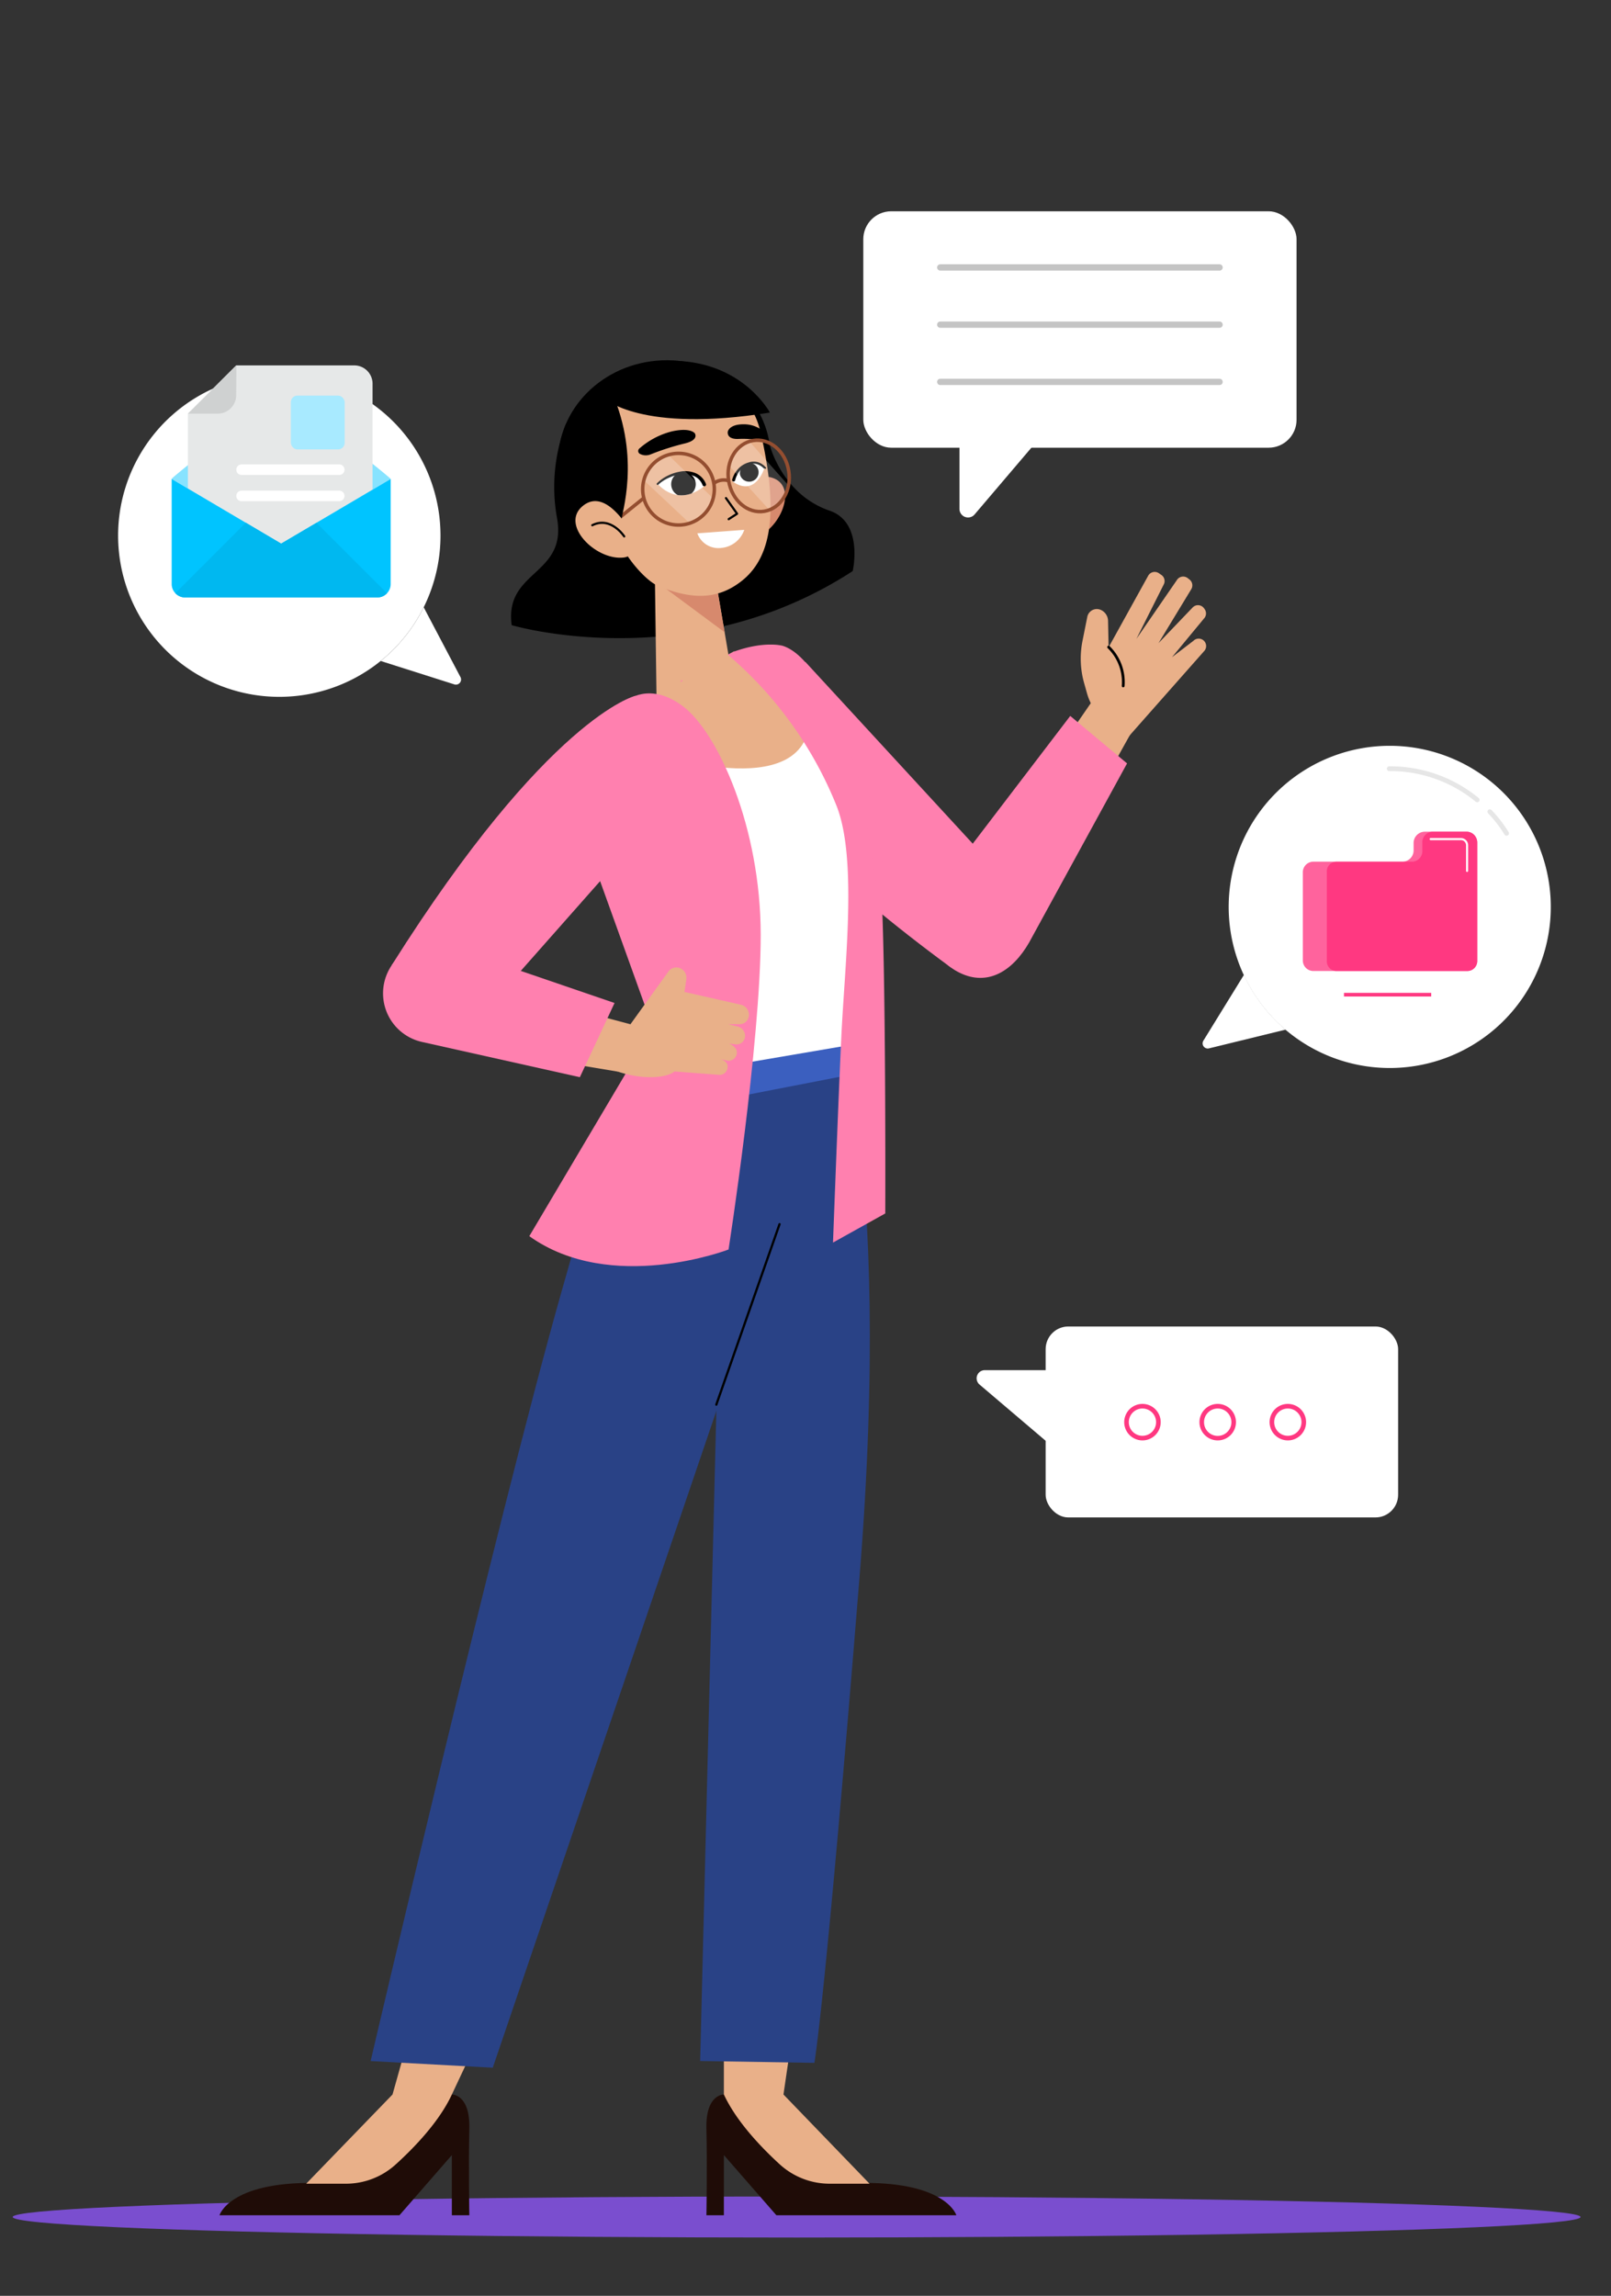 <svg xmlns="http://www.w3.org/2000/svg" xmlns:xlink="http://www.w3.org/1999/xlink" viewBox="0 0 332 473"><rect x="0" y="0" width="332" height="473" fill="#333333" stroke="none"/><defs><style>.cls-1,.cls-13{fill:#fff;}.cls-2{fill:#7a4ecf;}.cls-10,.cls-14,.cls-16,.cls-18,.cls-3,.cls-4,.cls-8{fill:none;}.cls-3{stroke:#ff3881;stroke-width:0.75px;}.cls-14,.cls-3{stroke-miterlimit:10;}.cls-4{stroke:#e6e6e6;stroke-width:0.98px;}.cls-10,.cls-16,.cls-18,.cls-4,.cls-8{stroke-linecap:round;stroke-linejoin:round;}.cls-5{fill:#1f0c07;}.cls-6{fill:#e9b089;}.cls-7{fill:#294286;}.cls-10,.cls-16,.cls-8{stroke:#000;}.cls-8{stroke-width:0.46px;}.cls-9{fill:#d7896d;}.cls-10{stroke-width:0.45px;}.cls-11{clip-path:url(#clip-path);}.cls-12{clip-path:url(#clip-path-2);}.cls-13{opacity:0.22;}.cls-14{stroke:#944e30;stroke-width:0.72px;}.cls-15{fill:#ff80af;}.cls-16{stroke-width:0.57px;}.cls-17{fill:#3b5fbf;}.cls-18{stroke:#c4c4c4;stroke-width:1.3px;}.cls-19{fill:#ff639d;}.cls-20{fill:#ff3881;}.cls-21{fill:#87e3ff;}.cls-22{fill:#e6e8e8;}.cls-23{fill:#cfd1d1;}.cls-24{fill:#a8eaff;}.cls-25{fill:#00c4ff;}.cls-26{fill:#00b8f0;}</style><clipPath id="clip-path"><path class="cls-1" d="M145.34,100s-2.4-5.88-9.82-.36C135.52,99.68,139.55,104.79,145.34,100Z"/></clipPath><clipPath id="clip-path-2"><path class="cls-1" d="M151,99.22s1.57-6.36,6.53-2.79C157.53,96.43,155.74,102.5,151,99.22Z"/></clipPath></defs><g id="Capa_4" data-name="Capa 4"><ellipse class="cls-2" cx="164.17" cy="456.76" rx="161.55" ry="4.23"/></g><g id="OBJECTS"><path class="cls-1" d="M248,214.4a1.06,1.06,0,0,0,1.16,1.59l15.78-3.86a33.22,33.22,0,0,1-8.59-11.28Z"/><path class="cls-1" d="M264.9,212.13a33.19,33.19,0,1,0-8.59-11.28A33.15,33.15,0,0,0,264.9,212.13Z"/><line class="cls-3" x1="294.95" y1="204.93" x2="276.97" y2="204.93"/><path class="cls-4" d="M304.42,164.79a28.21,28.21,0,0,0-17.95-6.42h-.17"/><path class="cls-4" d="M310.48,171.69a27.11,27.11,0,0,0-3.45-4.46"/><path class="cls-5" d="M149.18,431.52s-3.78-.14-3.6,7.06,0,17.82,0,17.82h3.6V444L160,456.4h37.09s-2-6.84-19.44-6.66Z"/><path class="cls-6" d="M149.18,431.52v-9.26l14.44-5.52-2.16,14.78L179.2,449.9H171a15.27,15.27,0,0,1-10.32-4C156.9,442.44,151.77,437.1,149.18,431.52Z"/><path class="cls-7" d="M171.25,205.09s13,31.53,5.87,120S167.83,425,167.83,425l-23.54-.38,5.47-219.54Z"/><path class="cls-5" d="M93.12,431.52s3.78-.14,3.6,7.06,0,17.82,0,17.82h-3.6V444L82.32,456.4H45.23s2-6.84,19.45-6.66Z"/><path class="cls-6" d="M93.12,431.52l9.27-19.72L88,406.28l-7.11,25.24L63.1,449.9h8.17a15.24,15.24,0,0,0,10.31-4C85.4,442.44,90.53,437.1,93.12,431.52Z"/><path class="cls-7" d="M134.63,205.09s-6.9,18.47-19.1,61.69c-13.27,47-39.15,157.85-39.15,157.85L101.55,426,171,222.07l-6.65-17Z"/><line class="cls-8" x1="147.62" y1="289.39" x2="160.65" y2="252.21"/><path d="M116.64,87.32a36.05,36.05,0,0,0-1.82,19.58c2,11.7-10.91,10.57-9.37,21.9,0,0,36.53,10.85,70.28-11.15,0,0,2.31-10-4.74-12.43-9.87-3.37-12.37-13.58-12.37-13.58Z"/><ellipse cx="136.92" cy="94.59" rx="21.91" ry="20.34" transform="translate(-11.51 19.33) rotate(-7.75)"/><polygon class="cls-6" points="134.86 111.27 135.31 144.64 151.41 142.5 146.44 113.2 134.86 111.27"/><polygon class="cls-9" points="149.33 130.26 136.82 120.99 146.75 115.27 149.33 130.26"/><path class="cls-9" d="M152.19,109a16.4,16.4,0,0,1,.94-6.14c1-2.74,2.69-5.46,6-4.43,5.54,1.77,1.53,11-3.72,12.35-1.54.41-3.13-.48-3.17-1.78Z"/><path class="cls-6" d="M131.37,79.45a24.43,24.43,0,0,1,11.25-2c5.19.37,12.1,2.67,14.17,11.79,3.44,15.21,2.67,25.31-4,30.5-4.66,3.64-9.86,4-17.11,1-2.7-1.11-6.71-6-7.79-8.82l-3.11-8S114.46,86.64,131.37,79.45Z"/><polyline class="cls-10" points="149.61 102.62 151.9 105.84 150.17 106.96"/><path d="M150,88.86s-.43,1.59,2,1.58a21.19,21.19,0,0,1,4,.17,1.49,1.49,0,0,0,1.53-.59h0a.84.84,0,0,0-.14-1.1,6.14,6.14,0,0,0-4.21-1.5C150.35,87.41,150,88.86,150,88.86Z"/><path d="M143.19,89.28s1,1.42-2.3,2.14a52.36,52.36,0,0,0-6.8,2.19,2.58,2.58,0,0,1-2.23-.11h0a.67.67,0,0,1-.09-1.1,16.09,16.09,0,0,1,6.68-3.52C142.34,88,143.19,89.28,143.19,89.28Z"/><path class="cls-1" d="M145.34,100s-2.4-5.88-9.82-.36C135.52,99.68,139.55,104.79,145.34,100Z"/><g class="cls-11"><path d="M143.32,99.2a2.53,2.53,0,1,1-3.11-1.89A2.58,2.58,0,0,1,143.32,99.2Z"/></g><path d="M135.4,99.56a8.46,8.46,0,0,1,2.35-1.63,9.36,9.36,0,0,1,2.76-.82,5.7,5.7,0,0,1,2.9.4,4,4,0,0,1,2.07,2.18.37.37,0,0,1-.21.48.38.38,0,0,1-.48-.22h0v0a3.33,3.33,0,0,0-1.65-1.82,5.21,5.21,0,0,0-2.58-.45,8.74,8.74,0,0,0-2.61.71,8,8,0,0,0-2.29,1.47.19.19,0,0,1-.26,0A.18.18,0,0,1,135.4,99.56Z"/><path class="cls-1" d="M151,99.22s1.57-6.36,6.53-2.79C157.53,96.43,155.74,102.5,151,99.22Z"/><g class="cls-12"><path d="M152.49,97.69a1.94,1.94,0,1,0,1.95-2.33A2.17,2.17,0,0,0,152.49,97.69Z"/></g><path d="M157.42,96.53a3.16,3.16,0,0,0-1.44-.91,2.58,2.58,0,0,0-1.65.08h0a3.61,3.61,0,0,0-1,.49,4.09,4.09,0,0,0-.84.77,5.33,5.33,0,0,0-1,2v0a.31.31,0,0,1-.38.23.3.3,0,0,1-.22-.38h0a6,6,0,0,1,.49-1.19,5.8,5.8,0,0,1,.73-1,4.59,4.59,0,0,1,1-.83,4.52,4.52,0,0,1,1.17-.51h0a2.84,2.84,0,0,1,1-.17,3.06,3.06,0,0,1,1,.14,3.56,3.56,0,0,1,1.56,1.07.15.15,0,1,1-.22.2Z"/><path class="cls-1" d="M153.38,109.16l-9.67.72a4.62,4.62,0,0,0,5,3A5.52,5.52,0,0,0,153.38,109.16Z"/><path class="cls-13" d="M137.9,93.9l9.13,8.85s-1.52,4.67-5.18,4.79l-9.16-8.6S134,94.27,137.9,93.9Z"/><path class="cls-13" d="M154.56,91.09l8,9s-1.19,4.61-4.3,4.65l-8-8.77S151.24,91.37,154.56,91.09Z"/><path class="cls-14" d="M147.11,99.57a7.38,7.38,0,1,1-8.5-6.06A7.37,7.37,0,0,1,147.11,99.57Z"/><path class="cls-14" d="M162.54,97c.66,4-1.56,7.74-5,8.33s-6.7-2.21-7.37-6.23,1.57-7.75,5-8.33S161.88,92.93,162.54,97Z"/><path class="cls-14" d="M147.11,99.57a3.44,3.44,0,0,1,3.09-.52"/><line class="cls-14" x1="127.85" y1="106.5" x2="132.66" y2="102.62"/><path d="M128.06,107.26c0-1.41,4-12.73-1.92-26.35,0,0-5.41-.64-6.07,9.24C119,106,128.06,107.26,128.06,107.26Z"/><path class="cls-6" d="M130.94,111.89a17.32,17.32,0,0,0-3.31-5.64c-2-2.29-4.77-4.28-7.54-2-4.73,3.89,2.76,11.29,8.44,10.61,1.67-.19,2.87-1.69,2.41-3Z"/><path class="cls-10" d="M122.06,108.21c3.83-1.92,6.58,2.3,6.58,2.3"/><path d="M124.54,82.07S132,89.28,158.66,85c0,0-5.34-10.13-19.16-10.65S124.54,82.07,124.54,82.07Z"/><path class="cls-15" d="M140.24,140.23s6.86,23.26,55.7,59.08l12.72-16.59L166,136.4Z"/><path class="cls-6" d="M234.49,148.5l-9-4.64-13.35,19.37c3.16,2.1,7.34,4.41,10.52,6.5Z"/><path class="cls-6" d="M224,142.79l-.59-2.09a18.57,18.57,0,0,1-.33-8.64l1-5a2,2,0,0,1,2.64-1.46h0a2.52,2.52,0,0,1,1.63,2.31l.11,5.46,8.14-14.71a1.53,1.53,0,0,1,2.23-.56l.51.35a1.53,1.53,0,0,1,.54,1.86l-5.69,11.32,8.33-12.1a1.53,1.53,0,0,1,2.25-.42l.36.28a1.53,1.53,0,0,1,.37,2l-6.75,11.11,7-7.31a1.53,1.53,0,0,1,2.38.13l.11.16a1.52,1.52,0,0,1,0,1.81l-6.71,8.11,4.41-3.37a1.53,1.53,0,0,1,2.53.55h0a1.52,1.52,0,0,1-.25,1.49l-16.28,18.42-4.45-4.05A11.91,11.91,0,0,1,224,142.79Z"/><path class="cls-16" d="M228.47,133.32a10.08,10.08,0,0,1,3,8"/><path class="cls-15" d="M191.17,186l29.39-38.5,11.71,9.78-20.19,36.91c-3.42,5.94-8.53,9-14.19,6.28h0C192.8,198.11,188.81,191.15,191.17,186Z"/><line class="cls-15" x1="200.48" y1="173.84" x2="194.16" y2="181.16"/><path class="cls-1" d="M165.52,142.86l-20,14,1.24,69.18,27.56-4.66S187.35,162.65,165.52,142.86Z"/><polygon class="cls-17" points="176.46 221.19 149.22 226.48 149.84 219.62 176.46 215.08 176.46 221.19"/><path class="cls-6" d="M135.41,155.3s33,11.06,31.44-9.17l-15.57-11.95-10.43,5.9-5.44,4.54L130,153.74Z"/><path class="cls-15" d="M150,134.89A80,80,0,0,1,172.39,166c4.34,10.93,1.69,32.83,1,47.45S171.67,256,171.67,256l10.77-6s.23-64.11-1.33-72.53-9-40.9-19.79-44.41c0,0-3.66-1.09-10,1.17Z"/><path class="cls-15" d="M181.86,188.41s1.16-20.42-5.4-30.66"/><path class="cls-15" d="M129,144.42s4.88-4.22,11.9,1.21,15.87,24.71,15.87,47-6.63,64.8-6.63,64.8-24.19,9.31-41.06-2.75l25.46-42.95-12.35-34.32Z"/><path class="cls-15" d="M130.88,143.38S113,147.67,80.7,198.9l17.44,11.52,33.75-38.18Z"/><line class="cls-15" x1="124" y1="181.16" x2="131.89" y2="172.24"/><path class="cls-6" d="M152.69,207l-11.63-2.63.38-2.59a2.16,2.16,0,0,0-1.2-2.27,2,2,0,0,0-2.47.62L129.94,211,124,219.4c6.82,3.41,13.2,2.85,15,1.35l9.05.68a1.64,1.64,0,0,0,1.87-1.33c.12-.65,0-1.6-1.89-2l1.86.42a1.7,1.7,0,0,0,1.95-1.43c.16-.85-.55-1.71-1.68-2.1l1.39.17a1.76,1.76,0,0,0,2-1.67,2,2,0,0,0-1.53-2L150,211l2.28,0a1.9,1.9,0,0,0,2.06-1.9A2.11,2.11,0,0,0,152.69,207Z"/><polygon class="cls-6" points="129.94 211.03 110.64 205.88 107.47 217.48 127.33 220.78 129.94 211.03"/><path class="cls-15" d="M92.83,195.07l33.82,11.57-7.15,15.29-32.61-7.28a10.26,10.26,0,0,1-7.25-13.72h0A10.25,10.25,0,0,1,92.83,195.07Z"/><line class="cls-15" x1="107.47" y1="200.08" x2="96.18" y2="196.21"/><rect class="cls-1" x="177.9" y="43.54" width="89.29" height="48.71" rx="5.76" transform="translate(445.1 135.78) rotate(-180)"/><rect class="cls-1" x="215.48" y="273.29" width="72.64" height="39.34" rx="4.67" transform="translate(503.61 585.92) rotate(-180)"/><path class="cls-1" d="M215.92,88.28,200.84,106a1.77,1.77,0,0,1-3.11-1.15V88.28"/><path class="cls-1" d="M218.68,299.55l-16.77-14.26a1.68,1.68,0,0,1,1.09-3h15.68"/><line class="cls-18" x1="251.33" y1="55.1" x2="193.77" y2="55.1"/><line class="cls-18" x1="251.33" y1="66.89" x2="193.77" y2="66.89"/><line class="cls-18" x1="251.33" y1="78.68" x2="193.77" y2="78.68"/><path class="cls-19" d="M270.66,177.53H289a2.32,2.32,0,0,0,2.32-2.33v-1.52a2.33,2.33,0,0,1,2.34-2.33h8.46a2.33,2.33,0,0,1,2.33,2.33v24.2a2.17,2.17,0,0,1-2.17,2.17H270.66a2.17,2.17,0,0,1-2.17-2.17V179.7A2.17,2.17,0,0,1,270.66,177.53Z"/><path class="cls-20" d="M275.31,177.53h15.81a2.19,2.19,0,0,0,2-2.33v-1.52a2.19,2.19,0,0,1,2-2.33h7.3a2.19,2.19,0,0,1,2,2.33v24.2a2,2,0,0,1-1.87,2.17H275.31a2,2,0,0,1-1.87-2.17V179.7A2,2,0,0,1,275.31,177.53Z"/><path class="cls-1" d="M302.34,179.64a.21.21,0,0,0,.22-.21v-5.29a1.49,1.49,0,0,0-1.49-1.48h-6.24a.21.21,0,0,0-.21.21.21.21,0,0,0,.21.22h6.24a1.06,1.06,0,0,1,1.06,1v5.29A.21.21,0,0,0,302.34,179.64Z"/><path class="cls-20" d="M231.68,293a3.76,3.76,0,1,1,3.76,3.76A3.77,3.77,0,0,1,231.68,293Zm.95,0a2.81,2.81,0,1,0,2.81-2.81A2.81,2.81,0,0,0,232.63,293Z"/><path class="cls-20" d="M247.19,293a3.76,3.76,0,1,1,3.76,3.76A3.76,3.76,0,0,1,247.19,293Zm.94,0a2.82,2.82,0,1,0,2.82-2.81A2.82,2.82,0,0,0,248.13,293Z"/><path class="cls-20" d="M261.64,293a3.76,3.76,0,1,1,3.76,3.76A3.77,3.77,0,0,1,261.64,293Zm.95,0a2.81,2.81,0,1,0,2.81-2.81A2.81,2.81,0,0,0,262.59,293Z"/><path class="cls-1" d="M93.63,141a1.06,1.06,0,0,0,1.26-1.51l-7.57-14.37a33.18,33.18,0,0,1-8.86,11.06Z"/><path class="cls-1" d="M87.32,125.11a33.22,33.22,0,1,0-8.86,11.06A33.11,33.11,0,0,0,87.32,125.11Z"/><path class="cls-21" d="M35.38,98.68,57.94,112,80.51,98.68a.08.08,0,0,0,0,0c0-.08-1.26-1.12-3.16-2.66l0,0c-6.23-5.06-19.35-15.42-19.35-15.42S44.83,90.87,38.6,95.93c-1.93,1.57-3.2,2.63-3.21,2.71A.08.08,0,0,0,35.38,98.68Z"/><path class="cls-22" d="M48.67,75.28H73a3.78,3.78,0,0,1,3.78,3.78v36.81A3.78,3.78,0,0,1,73,119.65H42.51a3.79,3.79,0,0,1-3.79-3.78V85.22Z"/><path class="cls-23" d="M48.67,81.44a3.79,3.79,0,0,1-3.79,3.78H38.72l10-9.94Z"/><rect class="cls-24" x="59.94" y="81.51" width="11.09" height="11.09" rx="1.35" transform="translate(130.97 174.1) rotate(-180)"/><path class="cls-1" d="M49.78,95.68H69.93A1.09,1.09,0,0,1,71,96.77h0a1.09,1.09,0,0,1-1.09,1.08H49.78a1.08,1.08,0,0,1-1.08-1.08h0A1.08,1.08,0,0,1,49.78,95.68Z"/><path class="cls-1" d="M49.78,101.09H69.93A1.08,1.08,0,0,1,71,102.17h0a1.09,1.09,0,0,1-1.09,1.09H49.78a1.08,1.08,0,0,1-1.08-1.09h0A1.08,1.08,0,0,1,49.78,101.09Z"/><path class="cls-25" d="M35.38,98.68v21.65a2.76,2.76,0,0,0,2.75,2.75H77.76a2.75,2.75,0,0,0,2.75-2.75V98.68L57.94,112Z"/><path class="cls-26" d="M36.14,122.21l14.52-14.52L57.94,112l7.28-4.29,14.53,14.52a2.72,2.72,0,0,1-2,.87H38.13A2.74,2.74,0,0,1,36.14,122.21Z"/></g></svg>